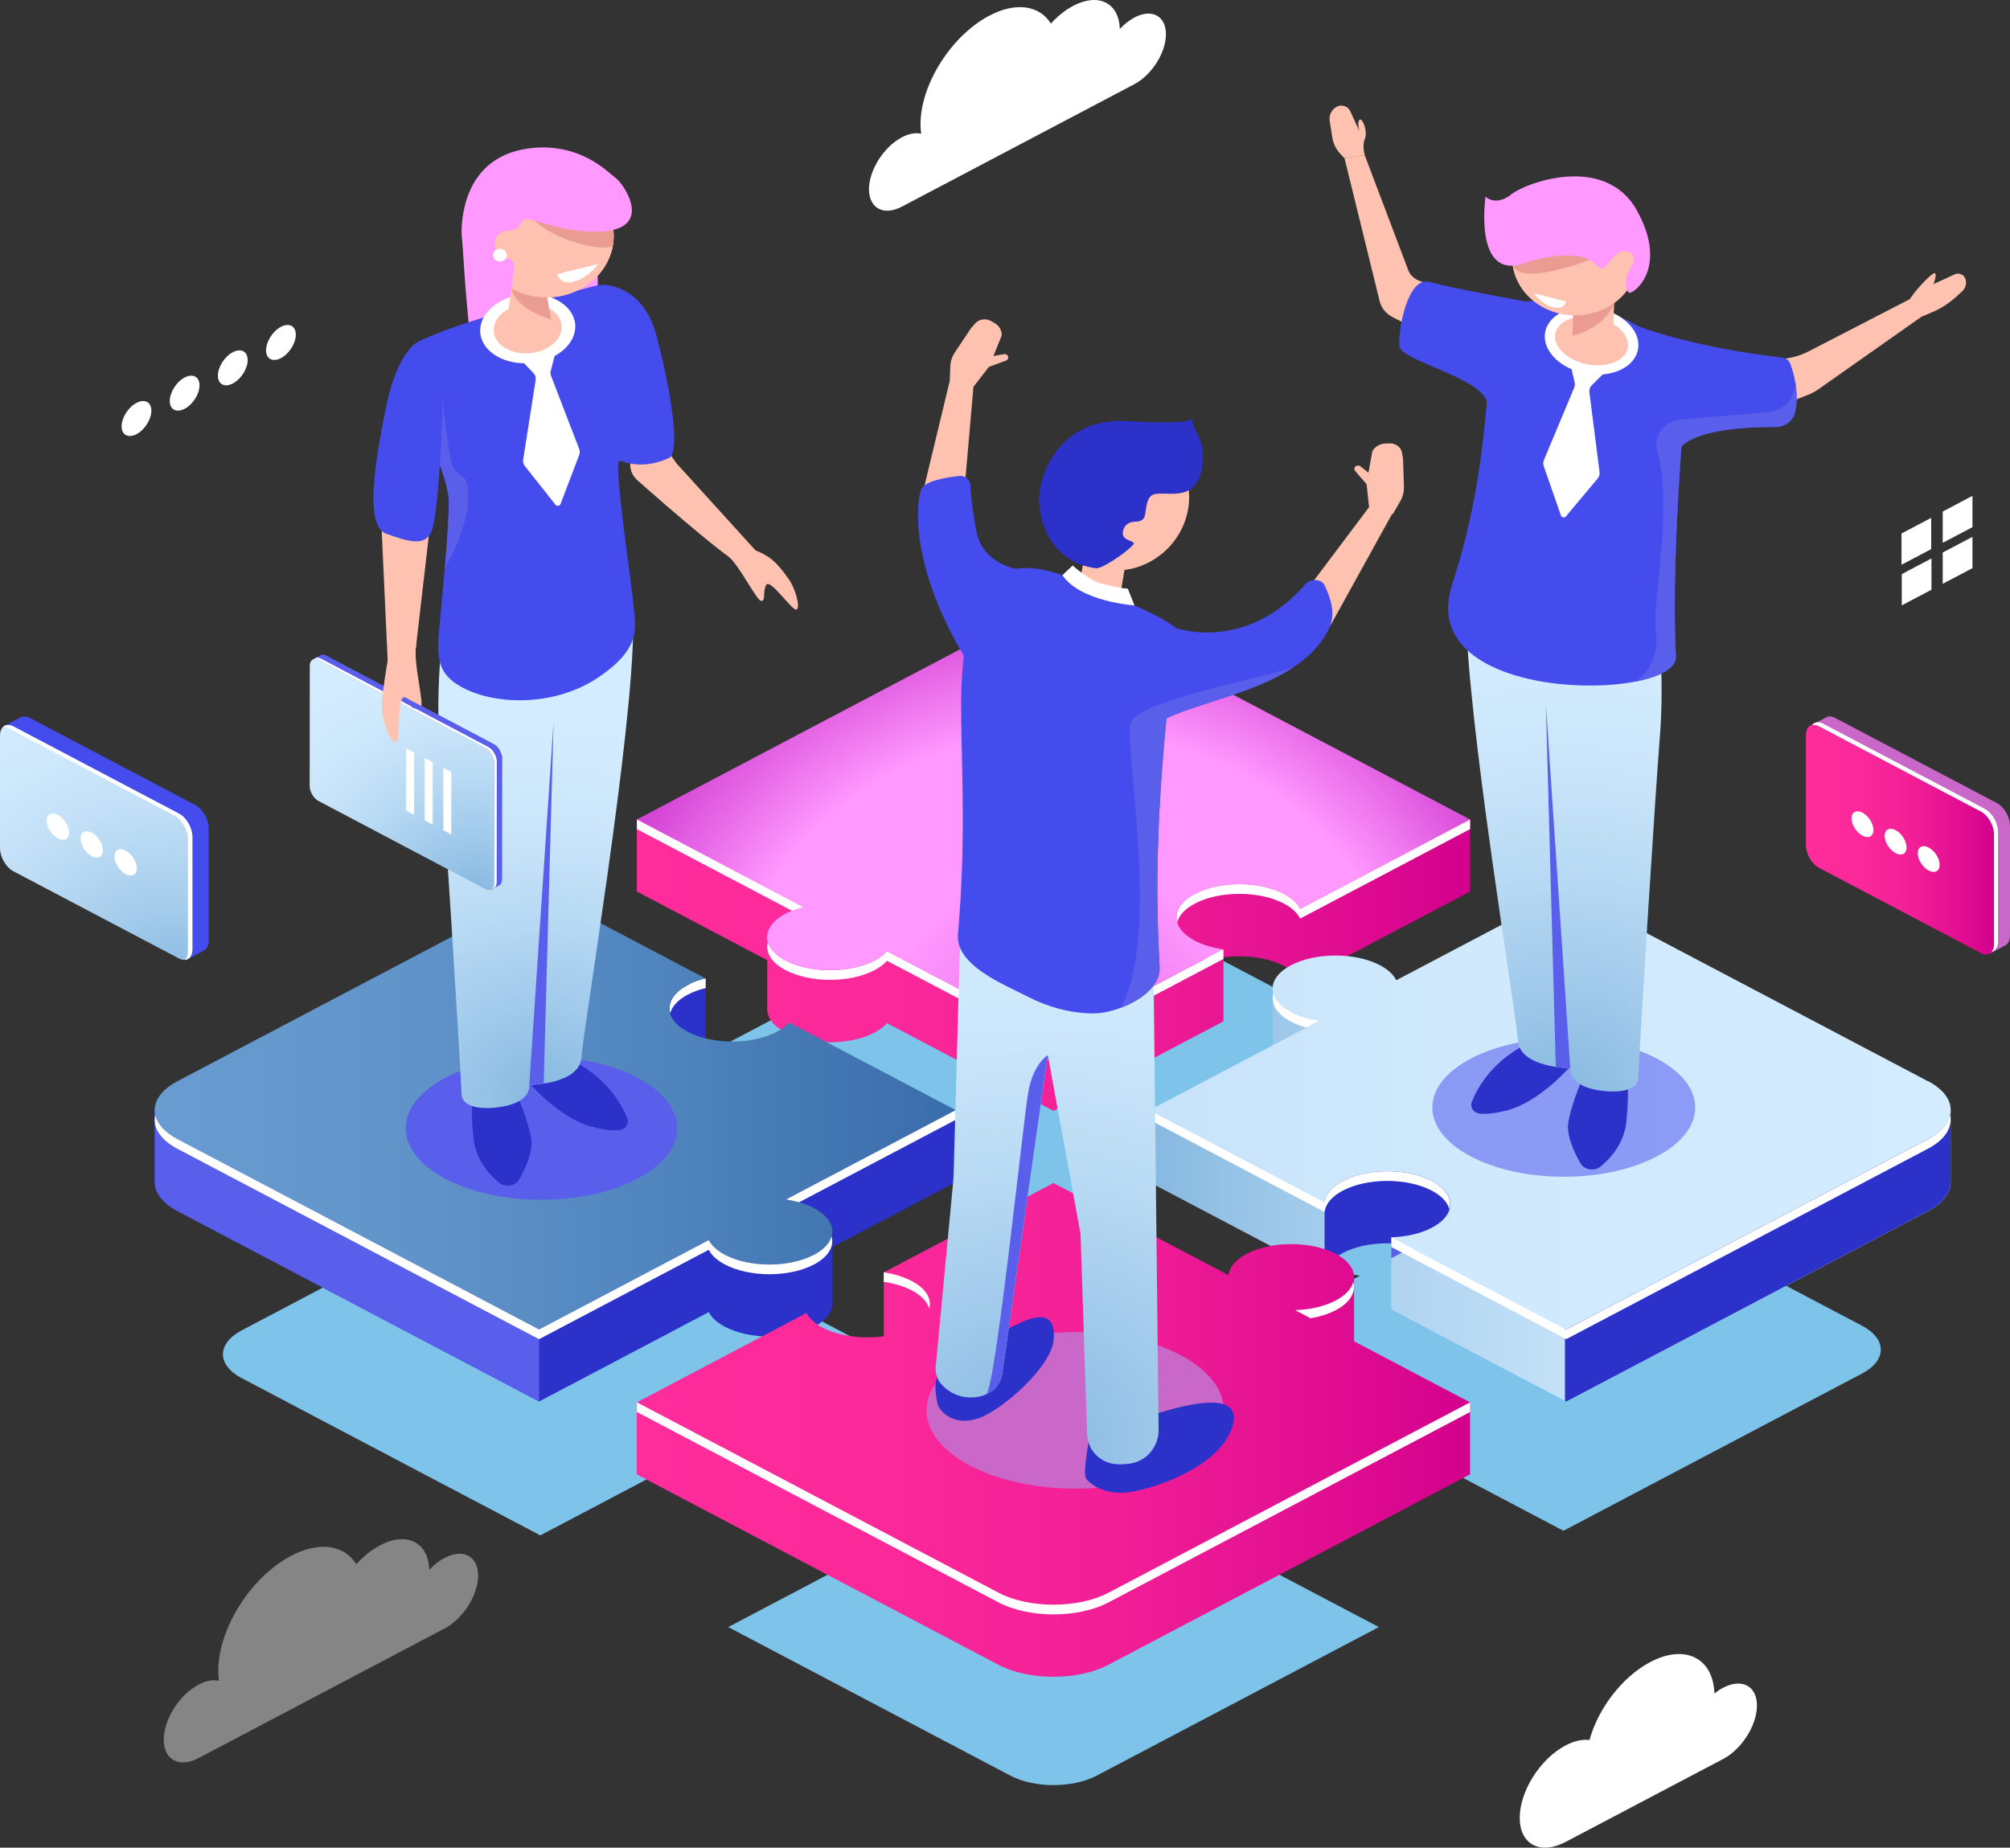 <svg width="211" height="194" viewBox="0 0 211 194" fill="none" xmlns="http://www.w3.org/2000/svg">
<rect x="0" y="0" width="211" height="194" fill="#333333" stroke="none"/>
<path d="M180.883 177.206C180.567 177.374 180.263 177.581 179.971 177.815C179.846 174.074 176.883 172.59 173.242 174.509C170.273 176.069 167.758 179.418 166.858 182.697C166.125 182.604 165.267 182.778 164.343 183.268C161.685 184.665 159.533 188.068 159.533 190.868C159.533 193.668 161.685 194.799 164.343 193.402L180.883 184.692C182.844 183.659 184.435 181.147 184.435 179.081C184.435 177.015 182.844 176.178 180.883 177.211V177.206Z" fill="white"/>
<path d="M119.075 1.848C118.526 2.137 118.008 2.555 117.549 3.045C117.477 0.304 115.32 -0.788 112.667 0.609C111.815 1.055 111.016 1.707 110.319 2.474C109.139 0.587 106.689 0.152 103.852 1.647C99.865 3.746 96.628 8.856 96.628 13.059C96.628 13.407 96.658 13.728 96.7 14.043C96.133 13.907 95.436 14.016 94.679 14.413C92.772 15.419 91.222 17.865 91.222 19.871C91.222 21.878 92.772 22.698 94.679 21.693L119.069 8.846C120.904 7.878 122.394 5.529 122.394 3.594C122.394 1.658 120.904 0.875 119.069 1.843L119.075 1.848Z" fill="white"/>
<path d="M15.89 43.124C15.89 44.032 15.193 45.136 14.328 45.587C13.464 46.038 12.767 45.674 12.767 44.766C12.767 43.858 13.464 42.755 14.328 42.303C15.193 41.852 15.89 42.216 15.89 43.124Z" fill="white"/>
<path d="M20.944 40.46C20.944 41.368 20.247 42.472 19.383 42.923C18.518 43.374 17.821 43.01 17.821 42.102C17.821 41.194 18.518 40.09 19.383 39.639C20.247 39.188 20.944 39.552 20.944 40.46Z" fill="white"/>
<path d="M25.999 37.802C25.999 38.71 25.301 39.813 24.437 40.265C23.573 40.716 22.875 40.352 22.875 39.444C22.875 38.536 23.573 37.432 24.437 36.981C25.301 36.53 25.999 36.894 25.999 37.802Z" fill="white"/>
<path d="M31.053 35.138C31.053 36.046 30.355 37.149 29.491 37.601C28.627 38.052 27.93 37.688 27.93 36.78C27.93 35.872 28.627 34.768 29.491 34.317C30.355 33.865 31.053 34.23 31.053 35.138Z" fill="white"/>
<path d="M202.727 57.657L199.61 59.299V56.015L202.727 54.373V57.657Z" fill="white"/>
<path d="M207.06 55.352L203.937 56.994V53.71L207.06 52.062V55.352Z" fill="white"/>
<path d="M202.757 61.919L199.64 63.561V60.277L202.757 58.636V61.919Z" fill="white"/>
<path d="M207.06 59.652L203.937 61.3V58.01L207.06 56.368V59.652Z" fill="white"/>
<path opacity="0.4" d="M46.675 163.57C46.091 163.875 45.542 164.315 45.06 164.837C44.982 161.934 42.7 160.776 39.892 162.255C38.992 162.728 38.146 163.418 37.407 164.234C36.155 162.238 33.562 161.776 30.558 163.358C26.332 165.582 22.911 170.992 22.911 175.444C22.911 175.814 22.941 176.157 22.989 176.483C22.387 176.341 21.648 176.456 20.849 176.88C18.828 177.945 17.189 180.533 17.189 182.664C17.189 184.796 18.828 185.655 20.849 184.589L46.675 170.986C48.618 169.964 50.191 167.474 50.191 165.43C50.191 163.386 48.618 162.554 46.675 163.576V163.57Z" fill="white"/>
<path d="M125.321 121.778C124.415 121.653 123.557 121.408 122.847 121.033C120.72 119.913 120.72 118.092 122.847 116.972C124.975 115.852 128.426 115.852 130.554 116.972C131.263 117.347 131.734 117.798 131.967 118.277L146.695 110.518L115.355 94.012C112.721 92.626 108.453 92.626 105.819 94.012L74.48 110.518L88.915 118.119C88.355 118.255 87.831 118.445 87.372 118.684C85.244 119.804 85.244 121.626 87.372 122.746C89.5 123.866 92.951 123.866 95.079 122.746C95.537 122.501 95.895 122.229 96.157 121.93L110.593 129.531L125.321 121.773V121.778Z" fill="#7DC3EA"/>
<path d="M195.462 139.197L164.122 122.691L149.395 130.45C149.156 129.971 148.691 129.52 147.982 129.145C145.854 128.025 142.403 128.025 140.275 129.145C138.148 130.265 138.148 132.086 140.275 133.206C140.985 133.581 141.843 133.826 142.749 133.951L128.021 141.709L143.184 149.696C143.267 149.022 143.786 148.364 144.763 147.847C146.891 146.727 150.342 146.727 152.47 147.847C154.598 148.967 154.598 150.789 152.47 151.909C151.493 152.425 150.241 152.697 148.959 152.74L164.122 160.727L195.462 144.221C198.096 142.835 198.096 140.584 195.462 139.197Z" fill="#7DC3EA"/>
<path d="M80.541 150.674C79.844 150.31 79.01 150.066 78.121 149.935L92.831 142.188L78.396 134.587C78.133 134.881 77.782 135.158 77.317 135.403C75.189 136.523 71.738 136.523 69.61 135.403C67.482 134.283 67.482 132.461 69.61 131.341C70.069 131.097 70.594 130.912 71.154 130.776L56.718 123.175L25.379 139.681C22.744 141.068 22.744 143.319 25.379 144.705L56.718 161.211L71.428 153.463C71.666 153.931 72.131 154.371 72.829 154.736C74.957 155.856 78.407 155.856 80.535 154.736C82.663 153.616 82.663 151.794 80.535 150.674H80.541Z" fill="#7DC3EA"/>
<path d="M130.399 163.288C131.609 163.25 132.795 162.989 133.719 162.499C135.733 161.439 135.733 159.721 133.719 158.661C131.704 157.601 128.444 157.601 126.429 158.661C125.506 159.145 125.011 159.77 124.933 160.406L110.593 152.854L96.682 160.183C97.522 160.303 98.309 160.537 98.97 160.879C100.985 161.939 100.985 163.657 98.97 164.718C96.956 165.778 93.696 165.778 91.681 164.718C91.025 164.37 90.584 163.956 90.358 163.511L76.447 170.839L106.087 186.448C108.578 187.759 112.614 187.759 115.105 186.448L144.745 170.839L130.405 163.288H130.399Z" fill="#7DC3EA"/>
<path d="M144.531 88.451L116.363 73.614C113.174 71.934 108 71.934 104.812 73.614L75.266 89.174L66.851 86.037V93.605L80.541 100.814V105.843C80.482 106.773 81.12 107.708 82.466 108.414C85.047 109.774 89.225 109.774 91.806 108.414C92.367 108.121 92.796 107.784 93.112 107.43L110.593 116.635L128.432 107.24V100.52C130.626 100.221 133.051 100.52 134.774 101.423C135.632 101.874 136.198 102.423 136.485 102.999L154.324 93.605V86.037L144.531 88.445V88.451Z" fill="url(#paint0_linear_27_897)"/>
<path d="M126.769 100.254L126.483 100.613H126.644L110.593 109.072L93.112 99.868C92.796 100.221 92.367 100.558 91.806 100.852C89.225 102.211 85.047 102.211 82.466 100.852C81.423 100.303 80.809 99.612 80.613 98.9C80.321 99.949 80.935 101.059 82.466 101.863C85.047 103.222 89.225 103.222 91.806 101.863C92.367 101.57 92.796 101.233 93.112 100.879L110.593 110.084L128.432 100.689V99.678L126.769 100.254Z" fill="white"/>
<path d="M128.432 99.678C127.336 99.525 126.292 99.226 125.434 98.775C122.853 97.416 122.853 95.214 125.434 93.86C128.015 92.501 132.193 92.501 134.774 93.86C135.632 94.311 136.198 94.861 136.485 95.437L154.324 86.042L116.363 66.051C113.174 64.371 108 64.371 104.812 66.051L66.851 86.042L84.332 95.247C83.659 95.415 83.021 95.638 82.461 95.932C79.88 97.291 79.88 99.493 82.461 100.847C85.041 102.206 89.219 102.206 91.8 100.847C92.361 100.553 92.79 100.216 93.106 99.862L110.587 109.067L128.426 99.672L128.432 99.678Z" fill="url(#paint1_radial_27_897)"/>
<path d="M84.338 95.247L66.856 86.042V87.053L83.152 95.633C83.527 95.481 83.921 95.35 84.338 95.247Z" fill="white"/>
<path d="M136.484 95.437C136.198 94.861 135.632 94.312 134.774 93.86C132.193 92.501 128.015 92.501 125.434 93.86C123.896 94.67 123.288 95.774 123.58 96.823C123.777 96.111 124.391 95.421 125.434 94.871C128.015 93.512 132.193 93.512 134.774 94.871C135.632 95.323 136.198 95.872 136.484 96.448L154.324 87.053V86.042L136.484 95.437Z" fill="white"/>
<path d="M198.4 118.994L164.414 101.096L146.575 110.491C146.289 109.915 145.723 109.366 144.865 108.915C143.965 108.442 142.862 108.137 141.706 107.99C141.134 107.305 139.208 105.212 139.018 105.163C138.791 105.103 133.594 103.733 133.594 103.733V111.328C133.576 112.231 134.214 113.139 135.525 113.829C136.383 114.281 137.426 114.58 138.523 114.732L129.547 119.462L120.684 116.564V124.132L139.047 133.804C139.143 132.988 139.781 132.189 140.961 131.564C142.355 130.83 144.221 130.493 146.051 130.558V137.49L164.42 147.162L202.381 127.171C204.015 126.312 204.801 125.181 204.766 124.056V116.64L198.4 118.994Z" fill="url(#paint2_linear_27_897)"/>
<path d="M139.048 120.354V133.799C139.149 132.983 139.781 132.184 140.961 131.564C143.542 130.205 147.72 130.205 150.301 131.564C150.855 131.858 151.284 132.189 151.6 132.543C152.977 132.151 154.419 131.928 155.885 131.858V120.354H139.048Z" fill="#2B31C9"/>
<path d="M164.415 101.096L164.283 101.167V147.091L164.415 147.162L202.376 127.171C204.009 126.312 204.795 125.181 204.76 124.056V116.64L198.394 118.994L164.409 101.096H164.415Z" fill="#2B31C9"/>
<path d="M146.051 132.108V129.922L148.125 131.015L146.051 132.108Z" fill="#595FEA"/>
<path d="M204.706 117.07C204.497 117.994 203.728 118.891 202.375 119.603L164.414 139.594L148.405 131.162C148.387 130.933 148.316 130.471 148.316 130.471L146.051 129.922V130.933L164.42 140.605L202.381 120.614C204.223 119.647 204.992 118.331 204.712 117.064L204.706 117.07Z" fill="white"/>
<path d="M202.375 113.52L164.414 93.529L146.575 102.923C146.289 102.347 145.723 101.798 144.864 101.347C142.284 99.987 138.106 99.987 135.525 101.347C132.944 102.706 132.944 104.908 135.525 106.261C136.383 106.713 137.426 107.012 138.523 107.164L120.684 116.559L139.053 126.231C139.149 125.415 139.786 124.616 140.966 123.991C143.547 122.632 147.725 122.632 150.306 123.991C152.887 125.35 152.887 127.552 150.306 128.906C149.126 129.531 147.606 129.862 146.057 129.911L164.426 139.583L202.387 119.592C205.576 117.912 205.576 115.189 202.387 113.509L202.375 113.52Z" fill="url(#paint3_linear_27_897)"/>
<path d="M135.525 107.278C136.014 107.534 136.562 107.735 137.14 107.892L138.523 107.164C137.426 107.012 136.383 106.713 135.525 106.261C134.482 105.712 133.868 105.022 133.671 104.31C133.379 105.359 133.993 106.468 135.525 107.273V107.278Z" fill="white"/>
<path d="M152.154 126.959C152.446 125.91 151.832 124.801 150.301 123.996C147.72 122.637 143.542 122.637 140.961 123.996C139.781 124.621 139.143 125.42 139.048 126.236L120.678 116.564V117.581L139.048 127.253C139.143 126.437 139.781 125.638 140.961 125.013C143.542 123.654 147.72 123.654 150.301 125.013C151.344 125.562 151.958 126.252 152.154 126.964V126.959Z" fill="white"/>
<path d="M100.33 124.127V116.559L91.616 119.533L82.848 114.917C82.532 115.27 82.103 115.607 81.543 115.901C78.962 117.26 74.784 117.26 72.203 115.901C69.682 114.574 69.634 112.443 72.036 111.078L74.075 112.117V102.728H67.769L67.143 106.642L56.593 101.086L23.013 118.771L16.242 116.553V124.121C16.242 125.219 17.041 126.323 18.632 127.16L56.593 147.151L74.408 137.768C74.7 138.333 75.261 138.866 76.107 139.312C78.688 140.671 82.866 140.671 85.447 139.312C86.788 138.605 87.42 137.675 87.372 136.751V130.944L100.336 124.121L100.33 124.127Z" fill="#2B31C9"/>
<path d="M56.593 101.091L23.013 118.777L16.242 116.559V124.127C16.242 125.225 17.041 126.329 18.632 127.166L56.593 147.157V101.091Z" fill="#595FEA"/>
<path d="M72.572 102.771L72.358 103.282L72.411 103.326C72.346 103.358 72.274 103.385 72.209 103.418C70.671 104.228 70.063 105.332 70.355 106.381C70.552 105.669 71.166 104.978 72.209 104.429C72.769 104.136 73.401 103.907 74.08 103.744V102.728L72.578 102.76L72.572 102.771Z" fill="white"/>
<path d="M85.441 126.834C84.6 126.388 83.581 126.095 82.508 125.942L100.324 116.559L82.842 107.354C82.526 107.708 82.097 108.045 81.537 108.338C78.956 109.697 74.778 109.697 72.197 108.338C69.616 106.979 69.616 104.777 72.197 103.423C72.757 103.13 73.389 102.901 74.069 102.738L56.587 93.534L18.626 113.525C15.437 115.205 15.437 117.929 18.626 119.609L56.587 139.6L74.402 130.216C74.694 130.781 75.255 131.314 76.101 131.76C78.682 133.119 82.86 133.119 85.441 131.76C88.022 130.401 88.022 128.199 85.441 126.845V126.834Z" fill="url(#paint4_linear_27_897)"/>
<path d="M85.441 131.754C82.86 133.113 78.682 133.113 76.101 131.754C75.26 131.308 74.694 130.776 74.402 130.21L56.587 139.594L18.626 119.603C17.279 118.891 16.504 117.994 16.295 117.07C16.009 118.331 16.784 119.647 18.626 120.62L56.587 140.611L74.402 131.227C74.694 131.792 75.254 132.325 76.101 132.771C78.682 134.13 82.86 134.13 85.441 132.771C86.978 131.961 87.586 130.857 87.294 129.808C87.098 130.52 86.484 131.211 85.441 131.76V131.754Z" fill="white"/>
<path d="M82.514 125.942C82.985 126.008 83.444 126.111 83.885 126.236L100.329 117.575V116.559L82.514 125.942Z" fill="white"/>
<path d="M145.795 150.31L135.96 145.129C137.51 145.08 139.03 144.743 140.21 144.123C141.289 143.552 141.909 142.84 142.087 142.101L142.141 142.133V141.682C142.141 141.682 142.141 141.66 142.141 141.649V134.065L133.82 137.017L135.734 138.197C133.981 138.17 132.211 138.507 130.87 139.208C129.69 139.833 129.052 140.633 128.957 141.448L110.587 131.776L99.793 137.458L98.673 134.043L92.772 133.592V142.003L94.578 141.584C94.977 141.715 95.359 141.867 95.704 142.052C98.285 143.411 98.285 145.613 95.704 146.966C93.124 148.326 88.945 148.326 86.365 146.966C85.524 146.521 84.958 145.988 84.666 145.422L74.802 150.615L66.845 147.238V154.806L104.806 174.797C107.995 176.477 113.168 176.477 116.357 174.797L154.318 154.806V147.238L145.789 150.31H145.795Z" fill="url(#paint5_linear_27_897)"/>
<path d="M95.704 134.478C95.299 134.266 94.846 134.098 94.375 133.951L94.214 133.663L92.772 133.581V134.592C93.845 134.745 94.858 135.044 95.704 135.484C96.748 136.033 97.361 136.724 97.558 137.436C97.85 136.386 97.236 135.277 95.704 134.467V134.478Z" fill="white"/>
<path d="M135.96 137.566C137.51 137.517 139.029 137.18 140.21 136.561C142.79 135.201 142.79 132.999 140.21 131.646C137.629 130.286 133.451 130.286 130.87 131.646C129.69 132.271 129.052 133.07 128.956 133.886L110.587 124.214L92.772 133.597C93.844 133.75 94.858 134.049 95.704 134.489C98.285 135.848 98.285 138.05 95.704 139.404C93.123 140.763 88.945 140.763 86.364 139.404C85.524 138.958 84.958 138.425 84.666 137.86L66.85 147.244L104.811 167.235C108 168.915 113.174 168.915 116.362 167.235L154.323 147.244L135.954 137.572L135.96 137.566Z" fill="url(#paint6_linear_27_897)"/>
<path d="M142.064 134.603C141.867 135.315 141.253 136.006 140.21 136.555C139.03 137.18 137.51 137.512 135.96 137.561L137.575 138.414C138.535 138.251 139.441 137.974 140.21 137.572C141.748 136.762 142.356 135.658 142.064 134.609V134.603Z" fill="white"/>
<path d="M116.369 167.229C113.18 168.909 108.006 168.909 104.818 167.229L66.857 147.238V148.255L104.818 168.246C108.006 169.926 113.18 169.926 116.369 168.246L154.33 148.255V147.238L116.369 167.229Z" fill="white"/>
<path d="M56.837 125.97C64.708 125.97 71.088 122.608 71.088 118.462C71.088 114.315 64.708 110.954 56.837 110.954C48.967 110.954 42.586 114.315 42.586 118.462C42.586 122.608 48.967 125.97 56.837 125.97Z" fill="#595FEA"/>
<path d="M48.463 24.139C48.463 24.139 48.844 31.305 49.44 36.116C50.036 40.928 62.75 32.419 62.75 32.419V26.939L48.463 24.139Z" fill="#FF98FF"/>
<path d="M55.234 113.264C55.425 113.699 58.721 117.358 62.011 118.271C63.441 118.668 64.407 118.723 65.039 118.652C65.67 118.581 66.064 117.989 65.849 117.44C65.283 115.983 63.656 112.954 59.531 111.089C53.947 108.567 55.234 113.264 55.234 113.264Z" fill="#2B31C9"/>
<path d="M54.137 114.667C54.137 114.667 55.377 117.32 55.758 119.544C55.991 120.898 55.174 122.659 54.507 123.822C54.09 124.546 53.035 124.709 52.373 124.16C51.294 123.268 49.929 121.724 49.703 119.5C49.321 115.754 49.703 115.102 49.703 115.102L54.143 114.667H54.137Z" fill="#2B31C9"/>
<path d="M46.204 69.417C46.204 69.417 45.775 74.141 46.204 79.366C46.633 84.591 48.171 109.024 48.457 114.901C48.457 114.901 48.314 116.678 52.093 116.287C55.871 115.896 55.568 113.922 55.568 113.922C55.568 113.922 60.872 113.857 61.039 111.008C61.206 108.154 66.469 76.957 66.469 65.742L46.21 69.428L46.204 69.417Z" fill="url(#paint7_radial_27_897)"/>
<path d="M68.43 44.995L71.028 48.665L79.963 58.505C79.963 58.505 79.653 59.419 78.544 59.658C77.674 59.843 70.164 53.308 66.922 50.437C66.058 49.676 65.915 48.464 66.582 47.55L68.436 44.995H68.43Z" fill="#FFC2B0"/>
<path d="M63.358 29.924C63.358 29.924 67.488 29.826 68.925 35.269C70.361 40.711 71.487 47.523 70.236 48.088C66.487 49.79 64.109 47.8 64.109 47.8L63.358 29.924Z" fill="#454CEE"/>
<path d="M64.592 30.158C63.888 29.892 63.096 29.853 62.362 30.044C58.846 30.962 45.626 34.502 43.444 36.204C40.929 38.166 47.223 49.197 47.128 52.813C47.038 56.428 46.592 60.691 46.24 64.627C45.888 68.558 45.417 70.716 48.94 72.385C52.462 74.054 58.482 74.136 62.988 71.004C67.494 67.873 66.678 65.731 66.487 63.458C66.302 61.185 64.764 51.35 64.895 48.561C64.895 48.561 66.481 47.496 67.661 45.664C68.835 43.831 66.761 40.471 65.897 38.286C65.033 36.1 66.386 33.599 66.117 31.816C65.98 30.897 65.337 30.446 64.586 30.163L64.592 30.158Z" fill="#454CEE"/>
<path d="M54.489 37.59L55.991 39.161C56.188 39.368 56.271 39.634 56.229 39.906L54.918 48.273C54.882 48.507 54.948 48.746 55.097 48.936L58.309 52.992C58.452 53.172 58.756 53.134 58.84 52.922L60.807 47.762C60.878 47.566 60.878 47.354 60.807 47.159L57.844 39.455C57.779 39.286 57.767 39.101 57.815 38.933L58.339 36.921L54.489 37.59Z" fill="white"/>
<path d="M60.366 33.92C60.646 35.904 58.649 37.775 55.901 38.096C53.154 38.416 50.71 37.068 50.43 35.078C50.15 33.094 52.146 31.223 54.894 30.903C57.636 30.582 60.085 31.93 60.366 33.92Z" fill="white"/>
<path d="M58.947 34.083C59.144 35.502 57.719 36.84 55.758 37.068C53.797 37.296 52.045 36.334 51.849 34.91C51.652 33.491 53.076 32.153 55.037 31.925C56.998 31.697 58.751 32.659 58.947 34.083Z" fill="#FFC2B0"/>
<path d="M56.998 29.424C56.998 29.424 54.614 27.635 54.143 28.538C53.672 29.446 53.285 33.338 53.285 33.338L58.023 34.502L57.302 30.56C57.302 30.56 58.25 29.826 56.992 29.429L56.998 29.424Z" fill="#FFC2B0"/>
<path d="M64.407 25.156C64.174 28.717 60.825 31.43 56.926 31.218C53.023 31.006 50.048 27.951 50.281 24.395C50.513 20.839 53.863 18.121 57.761 18.333C61.659 18.545 64.639 21.6 64.407 25.156Z" fill="#FFC2B0"/>
<path d="M53.815 29.669C53.773 29.87 53.732 30.087 53.696 30.31C54.173 32.555 57.856 33.539 57.856 33.539L57.314 30.555C57.314 30.555 57.761 30.207 57.636 29.864C56.181 29.446 54.346 29.076 53.821 29.669H53.815Z" fill="#EA9C92"/>
<path d="M64.407 25.156C64.174 28.717 60.825 31.43 56.926 31.218C53.023 31.006 50.048 27.951 50.281 24.395C50.513 20.839 53.863 18.121 57.761 18.333C61.659 18.545 64.639 21.6 64.407 25.156Z" fill="#FFC2B0"/>
<path d="M39.904 52.101L40.697 69.379L43.468 69.64L45.268 54.085L39.904 52.101Z" fill="#FFC2B0"/>
<path d="M49.005 50.66C48.856 50.056 47.646 49.562 47.456 48.779C46.502 44.755 46.276 38.819 46.276 38.819L45.501 46.925C46.395 49.328 47.158 51.535 47.128 52.813C47.074 54.933 46.895 57.282 46.693 59.652C46.693 59.652 49.917 54.346 49.005 50.654V50.66Z" fill="#595FEA"/>
<path d="M43.975 35.85C43.975 35.85 41.764 36.622 40.506 42.825C39.254 49.029 38.319 55.243 40.548 56.042C42.777 56.841 44.648 57.445 45.304 55.787C45.96 54.129 46.365 46.131 46.448 43.26C46.532 40.384 46.651 36.421 43.969 35.855L43.975 35.85Z" fill="#454CEE"/>
<path d="M79.295 57.787C79.295 57.787 80.493 58.19 81.364 59.049C82.073 59.755 82.466 60.353 82.776 60.778C83.468 61.718 84.046 63.746 83.629 63.996C83.205 64.246 80.803 60.598 80.416 61.446C80.028 62.294 80.416 63.077 79.921 63.094C79.427 63.11 77.698 59.424 76.339 58.282C74.98 57.14 79.301 57.782 79.301 57.782L79.295 57.787Z" fill="#FFC2B0"/>
<path d="M55.562 113.917C55.562 113.917 56.217 113.906 57.075 113.775L58.112 75.8L55.562 113.922V113.917Z" fill="#595FEA"/>
<path d="M51.556 93.398L50.084 91.642L34.593 83.46C34.099 83.199 33.693 82.498 33.693 81.889L33.705 70.319L32.817 69.259L33.652 68.819C33.812 68.726 34.027 68.726 34.26 68.851L51.819 78.126C52.313 78.387 52.718 79.094 52.718 79.698L52.707 92.3C52.707 92.642 52.575 92.876 52.379 92.974L51.562 93.404L51.556 93.398Z" fill="#595FEA"/>
<path d="M40.84 86.765L39.737 86.184L33.693 76.609V70.325L32.811 69.264L33.646 68.824C33.807 68.732 34.021 68.732 34.254 68.857L51.813 78.132C52.075 78.273 52.313 78.534 52.474 78.838L40.834 86.771L40.84 86.765Z" fill="#595FEA"/>
<path d="M33.211 69.732L32.817 69.259L33.652 68.819C33.812 68.726 34.027 68.726 34.26 68.851L34.569 69.014L33.211 69.732Z" fill="#595FEA"/>
<path d="M51.98 78.23C52.367 78.523 52.671 79.072 52.713 79.578L50.996 80.48L50.174 79.176L51.98 78.224V78.23Z" fill="#595FEA"/>
<path d="M50.978 78.567L33.419 69.291C32.925 69.031 32.519 69.308 32.519 69.911L32.507 82.514C32.507 83.117 32.907 83.819 33.407 84.085L50.966 93.36C51.461 93.621 51.866 93.344 51.866 92.74L51.878 80.138C51.878 79.534 51.479 78.833 50.978 78.567Z" fill="url(#paint8_radial_27_897)"/>
<path d="M51.246 78.425L33.687 69.15C33.395 68.998 33.139 69.031 32.972 69.21C33.103 69.188 33.258 69.21 33.425 69.297L50.984 78.572C51.479 78.833 51.884 79.54 51.884 80.144L51.872 92.746C51.872 92.996 51.801 93.181 51.688 93.306C51.956 93.257 52.135 93.007 52.14 92.599L52.152 79.997C52.152 79.393 51.753 78.692 51.252 78.425H51.246Z" fill="white"/>
<path d="M47.372 87.608L46.538 87.168V80.611L47.372 81.051V87.608Z" fill="white"/>
<path d="M45.423 86.575L44.583 86.135V79.584L45.423 80.024V86.575Z" fill="white"/>
<path d="M43.468 85.548L42.628 85.107V78.556L43.468 78.996V85.548Z" fill="white"/>
<path d="M40.721 69.232C40.721 69.232 39.987 73.266 40.101 74.554C40.208 75.848 40.971 77.974 41.543 77.931C42.121 77.887 41.561 72.739 42.574 73.249C43.582 73.761 43.689 74.641 44.148 74.331C44.607 74.022 43.349 69.618 43.683 67.71C44.017 65.801 40.721 69.226 40.721 69.226V69.232Z" fill="#FFC2B0"/>
<path d="M60.062 25.341C63.614 26.493 64.305 25.787 64.335 25.754C64.365 25.558 64.395 25.363 64.407 25.161C64.454 24.449 64.365 23.753 64.168 23.101L54.96 21.965C54.96 21.965 56.414 24.161 60.062 25.346V25.341Z" fill="#EA9C92"/>
<path d="M64.663 18.724C63.829 18.072 60.807 14.837 55.401 15.598C52.021 16.077 49.172 18.181 48.541 22.976C48.117 26.211 49.417 29.391 51.813 31.745C51.944 31.691 52.075 31.642 52.194 31.566C53.547 30.75 53.696 30.305 53.696 30.299L53.994 27.853C53.982 27.505 53.702 27.195 53.321 27.173C53.029 27.157 52.671 27.026 52.331 26.624C51.556 25.7 51.914 24.253 53.47 24.199C54.28 24.172 54.596 23.77 54.709 23.394C54.811 23.068 55.186 22.883 55.538 23.003C57.308 23.585 61.659 24.846 64.466 24.117C68.055 23.193 65.51 19.377 64.669 18.719L64.663 18.724Z" fill="#FF98FF"/>
<path d="M60.628 28.255L62.791 27.711C62.791 27.711 61.76 29.195 60.246 29.571C58.738 29.951 58.5 28.782 58.5 28.782L60.622 28.249L60.628 28.255Z" fill="white"/>
<path d="M44.404 74.212L42.556 73.249L43.248 74.277L44.184 74.592L44.404 74.212Z" fill="#595FEA"/>
<path d="M53.213 26.793C53.213 27.162 52.886 27.461 52.48 27.461C52.075 27.461 51.747 27.162 51.747 26.793C51.747 26.423 52.075 26.124 52.48 26.124C52.886 26.124 53.213 26.423 53.213 26.793Z" fill="white"/>
<path opacity="0.5" d="M164.158 123.556C171.779 123.556 177.956 120.301 177.956 116.287C177.956 112.272 171.779 109.018 164.158 109.018C156.538 109.018 150.36 112.272 150.36 116.287C150.36 120.301 156.538 123.556 164.158 123.556Z" fill="#454CEE"/>
<path d="M165.166 111.513C164.975 111.948 161.667 115.624 158.359 116.542C156.922 116.939 155.957 116.994 155.319 116.923C154.681 116.852 154.288 116.254 154.503 115.705C155.069 114.243 156.702 111.198 160.85 109.328C166.459 106.794 165.166 111.513 165.166 111.513Z" fill="#2B31C9"/>
<path d="M166.268 112.927C166.268 112.927 165.022 115.596 164.641 117.826C164.409 119.185 165.225 120.952 165.899 122.126C166.316 122.855 167.377 123.018 168.044 122.463C169.123 121.566 170.5 120.017 170.726 117.782C171.108 114.02 170.726 113.367 170.726 113.367L166.268 112.932V112.927Z" fill="#2B31C9"/>
<path d="M174.237 67.481C174.237 67.481 174.666 72.222 174.237 77.468C173.808 82.715 172.264 107.251 171.972 113.155C171.972 113.155 172.115 114.944 168.324 114.547C164.534 114.156 164.838 112.171 164.838 112.171C164.838 112.171 159.509 112.106 159.342 109.241C159.175 106.376 153.889 75.043 153.889 63.779L174.237 67.481Z" fill="url(#paint9_radial_27_897)"/>
<path d="M164.838 112.171C164.838 112.171 164.176 112.16 163.318 112.03L162.275 73.891L164.838 112.177V112.171Z" fill="#595FEA"/>
<path d="M168.605 32.68C177.211 35.937 177.039 40.575 177.039 40.575C177.039 40.575 175.352 57.581 175.93 68.944C176.168 73.69 148.268 74.054 152.434 61.386C157.34 46.452 155.504 34.355 157.799 32.533C160.093 30.712 166.387 31.843 168.611 32.686L168.605 32.68Z" fill="#454CEE"/>
<path d="M171.37 36.791C170.923 38.384 168.628 39.226 166.256 38.666C163.884 38.106 162.322 36.367 162.775 34.774C163.228 33.181 165.517 32.338 167.889 32.898C170.262 33.458 171.823 35.198 171.37 36.791Z" fill="#FFC2B0"/>
<path d="M167.729 39.335C167.204 39.335 166.662 39.27 166.125 39.145C164.868 38.851 163.771 38.237 163.044 37.421C162.275 36.562 161.995 35.578 162.257 34.648C162.782 32.794 165.368 31.794 168.027 32.419C169.284 32.713 170.381 33.327 171.108 34.143C171.877 35.002 172.157 35.986 171.895 36.916C171.633 37.84 170.87 38.579 169.737 38.992C169.123 39.221 168.438 39.33 167.729 39.33V39.335ZM166.411 33.219C164.874 33.219 163.592 33.86 163.3 34.899C163.127 35.513 163.33 36.187 163.878 36.801C164.462 37.454 165.356 37.949 166.393 38.193C167.431 38.438 168.474 38.4 169.332 38.084C170.137 37.791 170.673 37.291 170.846 36.676C171.019 36.062 170.816 35.388 170.268 34.773C169.684 34.121 168.789 33.626 167.752 33.382C167.293 33.273 166.84 33.224 166.411 33.224V33.219Z" fill="white"/>
<path d="M165.154 32.322C165.154 32.322 165.225 32.637 165.076 35.121C165.029 35.904 168.033 36.633 168.807 35.926C169.582 35.219 169.272 34.48 169.457 31.821C169.642 29.163 165.148 32.322 165.148 32.322H165.154Z" fill="#FFC2B0"/>
<path d="M169.463 31.827C169.463 31.827 168.724 34.295 165.082 35.241L165.136 33.001L169.463 31.832V31.827Z" fill="#EA9C92"/>
<path d="M171.77 25.558C172.687 28.788 170.554 32.082 167.013 32.92C163.473 33.757 159.861 31.811 158.943 28.581C158.025 25.352 160.159 22.057 163.699 21.22C167.24 20.382 170.852 22.329 171.77 25.558Z" fill="#FFC2B0"/>
<path d="M166.876 27.293C166.876 27.293 163.228 28.717 160.707 28.733C158.18 28.75 158.74 26.82 158.74 26.82L166.238 25.83L166.882 27.287L166.876 27.293Z" fill="#EA9C92"/>
<path d="M159.95 27.668C159.95 27.668 163.127 26.439 165.911 26.95C166.566 27.07 167.174 27.39 167.597 27.863C167.734 28.015 167.907 28.157 168.104 28.2C168.599 28.304 169.409 26.433 170.369 26.39C171.329 26.346 171.972 26.966 171.185 28.119C170.399 29.271 170.667 30.555 171.025 30.739C171.382 30.924 175.233 28.238 171.841 22.111C168.45 15.984 159.837 19.284 158.502 20.524C158.502 20.524 157.089 21.644 155.945 20.649C155.945 20.649 154.658 29.44 159.956 27.668H159.95Z" fill="#FF98FF"/>
<path d="M153.579 31.283L148.954 29.462C148.423 29.255 148.012 28.853 147.827 28.353L143.256 16.278L141.14 16.615L144.835 31.642C145.008 32.343 145.497 32.947 146.188 33.295L153.889 37.242L153.585 31.278L153.579 31.283Z" fill="#FFC2B0"/>
<path d="M201.72 33.251L202.781 32.805C203.687 32.425 204.509 31.908 205.218 31.272L205.958 30.609C206.375 30.234 206.5 29.663 206.273 29.174C206.095 28.788 205.6 28.625 205.189 28.809L202.971 29.831C202.971 29.831 203.317 28.934 203.15 28.701C202.983 28.467 201.267 30.196 200.474 31.419C199.681 32.642 201.72 33.251 201.72 33.251Z" fill="#FFC2B0"/>
<path d="M183.255 38.079L187.213 37.677C188.148 37.579 189.054 37.312 189.871 36.888L200.474 31.414L201.72 33.246L190.878 40.879C190.544 41.113 190.175 41.309 189.787 41.461L183.321 43.983L183.249 38.074L183.255 38.079Z" fill="#FFC2B0"/>
<path d="M141.14 16.615L140.734 16.191C140.269 15.701 139.965 15.103 139.864 14.462L139.584 12.7C139.495 12.151 139.733 11.597 140.222 11.265C140.24 11.254 140.257 11.243 140.275 11.232C140.788 10.912 141.503 11.145 141.742 11.667L142.695 13.766C142.695 13.766 142.397 12.678 142.779 12.559C143.059 12.472 143.595 13.82 143.279 14.57C142.963 15.321 143.261 16.283 143.261 16.283L141.146 16.62L141.14 16.615Z" fill="#FFC2B0"/>
<path d="M162.728 31.229L161.017 30.799C161.017 30.799 161.834 31.968 163.026 32.267C164.218 32.566 164.403 31.648 164.403 31.648L162.728 31.229Z" fill="white"/>
<path d="M160.165 31.658C160.165 31.658 152.434 30.267 150.074 29.609C147.714 28.956 146.73 34.866 146.909 36.367C147.088 37.867 155.122 39.536 156.082 42.108C157.036 44.679 160.165 31.653 160.165 31.653V31.658Z" fill="#454CEE"/>
<path d="M171.978 34.257C171.978 34.257 177.628 36.47 187.081 37.546C187.463 37.59 187.797 37.824 187.922 38.155C188.285 39.112 188.905 41.194 188.422 43.337C188.22 44.223 187.344 44.843 186.354 44.837C183.398 44.821 177.026 45.076 175.995 47.599C174.642 50.904 171.978 34.257 171.978 34.257Z" fill="#454CEE"/>
<path d="M168.658 38.905L167.109 40.438C166.906 40.64 166.81 40.906 166.846 41.178L167.913 49.578C167.943 49.812 167.871 50.051 167.716 50.241L164.385 54.215C164.236 54.389 163.932 54.346 163.86 54.134L162.048 48.925C161.977 48.73 161.989 48.518 162.066 48.322L165.255 40.694C165.326 40.526 165.338 40.346 165.303 40.172L164.838 38.15L168.67 38.911L168.658 38.905Z" fill="white"/>
<path d="M185.579 43.271C183.887 43.45 179.738 43.777 176.55 44.021C174.72 44.163 173.504 45.767 173.969 47.387C175.667 53.345 173.42 62.925 173.826 66.165C174.314 70.047 171.734 71.542 171.722 71.553C174.267 71.053 175.989 70.134 175.93 68.938C175.578 61.963 176.079 52.861 176.514 46.87C178.373 45.022 183.761 44.815 186.396 44.837C187.397 44.842 188.244 44.19 188.44 43.293C188.685 42.178 188.631 41.08 188.47 40.15C188.47 40.21 188.47 42.967 185.585 43.271H185.579Z" fill="#595FEA"/>
<path d="M112.87 156.296C121.488 156.296 128.474 152.618 128.474 148.081C128.474 143.544 121.488 139.866 112.87 139.866C104.252 139.866 97.266 143.544 97.266 148.081C97.266 152.618 104.252 156.296 112.87 156.296Z" fill="#C968C9"/>
<path d="M100.401 142.405C98.983 142.96 98.088 144.4 98.208 145.95C98.261 146.678 98.363 147.363 98.529 147.684C98.983 148.549 100.461 149.734 102.821 148.88C105.181 148.032 110.42 143.536 110.617 140.6C110.981 135.136 104.138 140.953 100.401 142.411V142.405Z" fill="#2B31C9"/>
<path d="M114.265 151.435C114.265 151.435 113.698 154.583 113.973 155.16C114.247 155.736 115.892 156.97 118.318 156.704C120.744 156.437 127.723 154.241 129.279 150.044C131.687 143.536 115.802 150.533 115.802 150.533L114.265 151.435Z" fill="#2B31C9"/>
<path d="M121.083 101.097L121.626 150.25C121.572 151.958 120.344 153.404 118.693 153.659C118.49 153.692 118.27 153.714 118.037 153.735C116.363 153.871 115.391 153.213 114.837 152.528C114.384 151.974 114.151 151.267 114.116 150.544L113.43 129.558L109.997 110.796L105.247 144.004C105.169 144.901 104.698 145.732 103.941 146.189C103.417 146.504 102.708 146.749 101.778 146.727C100.419 146.689 99.471 146.026 98.899 145.433C98.44 144.966 98.202 144.319 98.214 143.656L100.097 123.675L100.8 98.193L121.101 101.102L121.083 101.097Z" fill="url(#paint10_radial_27_897)"/>
<path d="M114.104 57.097L113.251 61.577C113.251 61.577 113.222 63.105 115.087 63.529C116.959 63.953 117.537 62.849 117.537 62.849L118.383 57.804L114.104 57.097Z" fill="#FFC2B0"/>
<path d="M124.415 54.645C123.086 58.483 118.979 60.707 115.236 59.62C111.493 58.532 109.538 54.536 110.867 50.698C112.196 46.859 116.303 44.636 120.046 45.723C123.789 46.81 125.744 50.806 124.415 54.645Z" fill="#FFC2B0"/>
<path d="M114.33 61.658C114.199 61.609 106.391 57.026 103.506 61.821C98.804 69.645 102.243 78.615 100.562 98.095C100.282 101.358 105.372 103.342 107.774 104.592C109.914 105.707 112.31 106.392 114.777 106.408C117.215 106.425 121.894 104.446 121.727 101.537C120.946 88.157 122.245 76.876 123.443 65.937C123.443 65.937 121.947 64.469 114.33 61.653V61.658Z" fill="#454CEE"/>
<path d="M109.991 110.796L105.241 144.003C105.163 144.9 104.693 145.732 103.936 146.189C103.81 146.265 103.673 146.336 103.53 146.396C104.514 145.721 107.399 117.847 107.929 114.748C108.459 111.644 109.991 110.796 109.991 110.796Z" fill="#595FEA"/>
<path d="M139.643 65.714L146.182 53.878L144.132 52.699L137.355 61.713L139.643 65.714Z" fill="#FFC2B0"/>
<path d="M96.533 53.144L99.71 39.949L102.243 39.976L101.289 50.921L96.533 53.144Z" fill="#FFC2B0"/>
<path d="M123.444 65.942C123.444 65.942 130.757 68.574 137.033 61.343C137.587 60.707 138.726 60.778 139.048 61.463C139.614 62.648 140.323 64.436 139.465 66.116C135.668 73.549 122.716 73.287 119.593 77.457C116.47 81.622 123.438 65.942 123.438 65.942H123.444Z" fill="#454CEE"/>
<path d="M109.377 60.017C109.377 60.017 103.339 60.441 102.469 55.673C102.022 53.221 101.885 51.753 101.861 50.91C101.843 50.339 101.301 49.904 100.675 49.975C99.227 50.138 96.992 50.529 96.688 51.416C96.235 52.737 95.382 59.206 101.343 69.139C105.247 75.647 109.371 60.017 109.371 60.017H109.377Z" fill="#454CEE"/>
<path d="M99.698 39.982L99.757 38.476C99.775 37.943 99.948 37.427 100.252 36.975L101.927 34.469L102.362 33.969C102.767 33.507 103.483 33.393 104.031 33.708L104.418 33.931C104.907 34.214 105.193 34.714 105.151 35.241L104.287 37.383L105.378 37.188C105.592 37.149 105.795 37.28 105.837 37.47C105.867 37.633 105.771 37.796 105.598 37.862L103.81 38.52L102.189 40.613L99.698 39.977V39.982Z" fill="#FFC2B0"/>
<path d="M146.23 53.954L146.993 52.622C147.261 52.149 147.398 51.627 147.38 51.095L147.285 48.164L147.177 47.534C147.076 46.952 146.516 46.528 145.866 46.555L145.413 46.571C144.835 46.593 144.316 46.903 144.06 47.381L143.655 49.632L142.808 48.969C142.642 48.838 142.397 48.86 142.26 49.012C142.141 49.143 142.141 49.328 142.26 49.458L143.458 50.834L143.768 53.704L146.242 53.96L146.23 53.954Z" fill="#FFC2B0"/>
<path d="M118.675 75.968C118.037 78.61 121.87 98.547 117.614 105.838C119.742 105.049 121.846 103.511 121.733 101.543C121.173 91.974 121.679 83.482 122.448 75.419C126.09 73.739 131.776 72.733 135.799 70.047C131.484 71.499 119.247 73.608 118.675 75.968Z" fill="#595FEA"/>
<path d="M111.523 60.392L112.608 59.375C112.608 59.375 114.39 61.039 115.826 61.327C115.826 61.327 117.549 61.773 118.395 61.811L119.093 63.567C119.093 63.567 113.412 63.197 111.529 60.392H111.523Z" fill="white"/>
<path d="M119.325 54.764C119.623 54.764 119.903 54.634 120.07 54.411C120.368 54.02 120.177 52.22 121.095 51.921C122.526 51.459 125.911 53.085 126.269 48.387C126.459 45.946 125.154 45.299 125.16 43.962C125.16 43.962 125.273 44.63 118.383 44.217C111.493 43.799 109.258 49.377 109.091 52.035C108.93 54.694 110.337 59.06 115.045 59.663C115.826 59.761 119.104 57.358 119.021 57.042C118.937 56.727 117.698 56.743 117.876 55.825C118.025 55.058 118.538 54.775 119.319 54.764H119.325Z" fill="#2B31C9"/>
<path d="M20.509 84.531L3.117 75.37C2.772 75.19 2.462 75.18 2.217 75.305V75.294L0.531 76.185C0.531 76.185 1.276 76.435 1.717 76.582V88.135C1.717 89.076 2.342 90.169 3.117 90.576L19.741 99.33V100.683L21.445 99.786H21.433C21.719 99.623 21.904 99.27 21.904 98.764V86.966C21.904 86.026 21.278 84.933 20.503 84.525L20.509 84.531Z" fill="#454CEE"/>
<path d="M18.793 100.64L1.401 91.479C0.626 91.071 0 89.978 0 89.038V77.24C0 76.299 0.626 75.87 1.401 76.272L18.793 85.433C19.568 85.841 20.193 86.934 20.193 87.874V99.672C20.193 100.613 19.568 101.042 18.793 100.64Z" fill="url(#paint11_radial_27_897)"/>
<path d="M18.793 85.433L1.401 76.278C0.96 76.044 0.572 76.093 0.316 76.343C0.501 76.327 0.709 76.37 0.936 76.484L18.328 85.645C19.103 86.053 19.729 87.146 19.729 88.087V99.884C19.729 100.292 19.609 100.591 19.413 100.781C19.872 100.749 20.194 100.341 20.194 99.672V87.874C20.194 86.934 19.568 85.841 18.793 85.433Z" fill="white"/>
<path d="M7.248 87.412C7.248 88.097 6.723 88.369 6.074 88.032C5.424 87.695 4.899 86.863 4.899 86.178C4.899 85.493 5.424 85.221 6.074 85.558C6.723 85.895 7.248 86.727 7.248 87.412Z" fill="white"/>
<path d="M10.806 89.282C10.806 89.968 10.282 90.239 9.632 89.902C8.982 89.565 8.458 88.733 8.458 88.048C8.458 87.363 8.982 87.091 9.632 87.429C10.282 87.766 10.806 88.597 10.806 89.282Z" fill="white"/>
<path d="M14.358 91.158C14.358 91.843 13.834 92.115 13.184 91.778C12.534 91.441 12.01 90.609 12.01 89.924C12.01 89.239 12.534 88.967 13.184 89.304C13.834 89.647 14.358 90.473 14.358 91.158Z" fill="white"/>
<path d="M209.629 84.324L192.624 75.37C192.291 75.19 191.981 75.185 191.748 75.305V75.294L190.097 76.163C190.097 76.163 190.83 76.408 191.253 76.549V87.847C191.253 88.766 191.867 89.832 192.624 90.234L208.878 98.797V100.123L210.547 99.248H210.535C210.815 99.09 211 98.742 211 98.248V86.711C211 85.792 210.386 84.726 209.629 84.324Z" fill="#C968C9"/>
<path d="M207.948 100.069L190.944 91.115C190.187 90.718 189.573 89.647 189.573 88.728V77.191C189.573 76.272 190.187 75.848 190.944 76.245L207.948 85.199C208.705 85.596 209.319 86.667 209.319 87.586V99.123C209.319 100.042 208.705 100.466 207.948 100.069Z" fill="url(#paint12_linear_27_897)"/>
<path d="M208.371 84.933L191.367 75.979C190.89 75.729 190.467 75.805 190.222 76.131C190.431 76.082 190.681 76.115 190.95 76.256L207.954 85.21C208.711 85.607 209.325 86.678 209.325 87.597V99.134C209.325 99.471 209.242 99.737 209.099 99.928C209.486 99.835 209.742 99.455 209.742 98.862V87.325C209.742 86.406 209.128 85.341 208.371 84.939V84.933Z" fill="white"/>
<path d="M196.665 87.14C196.665 87.809 196.153 88.081 195.515 87.744C194.883 87.412 194.365 86.597 194.365 85.933C194.365 85.27 194.877 84.993 195.515 85.33C196.147 85.662 196.665 86.477 196.665 87.14Z" fill="white"/>
<path d="M200.14 88.973C200.14 89.641 199.628 89.913 198.99 89.576C198.358 89.244 197.84 88.429 197.84 87.766C197.84 87.102 198.352 86.825 198.99 87.162C199.622 87.494 200.14 88.309 200.14 88.973Z" fill="white"/>
<path d="M203.615 90.799C203.615 91.468 203.103 91.74 202.465 91.403C201.833 91.071 201.314 90.256 201.314 89.592C201.314 88.929 201.827 88.652 202.465 88.989C203.097 89.32 203.615 90.136 203.615 90.799Z" fill="white"/>
<defs>
<linearGradient id="paint0_linear_27_897" x1="66.856" y1="94.496" x2="154.324" y2="94.496" gradientUnits="userSpaceOnUse">
<stop stop-color="#FF2C9C"/>
<stop offset="0.31" stop-color="#FB289A"/>
<stop offset="0.6" stop-color="#F01D96"/>
<stop offset="0.88" stop-color="#DD0A90"/>
<stop offset="1" stop-color="#D3008D"/>
</linearGradient>
<radialGradient id="paint1_radial_27_897" cx="0" cy="0" r="1" gradientUnits="userSpaceOnUse" gradientTransform="translate(111.982 109.583) scale(50.704 46.251)">
<stop stop-color="#FF98FF"/>
<stop offset="0.06" stop-color="#E973E9"/>
<stop offset="0.39" stop-color="#FF98FF"/>
<stop offset="0.71" stop-color="#FF98FF"/>
<stop offset="1" stop-color="#D545D5"/>
</radialGradient>
<linearGradient id="paint2_linear_27_897" x1="120.678" y1="124.127" x2="204.766" y2="124.127" gradientUnits="userSpaceOnUse">
<stop stop-color="#86B8E0"/>
<stop offset="0.12" stop-color="#98C4E7"/>
<stop offset="0.33" stop-color="#B2D5F1"/>
<stop offset="0.54" stop-color="#C5E2F9"/>
<stop offset="0.76" stop-color="#D0E9FD"/>
<stop offset="1" stop-color="#D4ECFF"/>
</linearGradient>
<linearGradient id="paint3_linear_27_897" x1="-0" y1="116.559" x2="204.765" y2="116.559" gradientUnits="userSpaceOnUse">
<stop stop-color="#86B8E0"/>
<stop offset="0.12" stop-color="#98C4E7"/>
<stop offset="0.33" stop-color="#B2D5F1"/>
<stop offset="0.54" stop-color="#C5E2F9"/>
<stop offset="0.76" stop-color="#D0E9FD"/>
<stop offset="1" stop-color="#D4ECFF"/>
</linearGradient>
<linearGradient id="paint4_linear_27_897" x1="16.242" y1="116.559" x2="100.33" y2="116.559" gradientUnits="userSpaceOnUse">
<stop stop-color="#699DD1"/>
<stop offset="0.27" stop-color="#6296CB"/>
<stop offset="0.64" stop-color="#5084BD"/>
<stop offset="1" stop-color="#396CAA"/>
</linearGradient>
<linearGradient id="paint5_linear_27_897" x1="66.857" y1="153.915" x2="154.324" y2="153.915" gradientUnits="userSpaceOnUse">
<stop stop-color="#FF2C9C"/>
<stop offset="0.31" stop-color="#FB289A"/>
<stop offset="0.6" stop-color="#F01D96"/>
<stop offset="0.88" stop-color="#DD0A90"/>
<stop offset="1" stop-color="#D3008D"/>
</linearGradient>
<linearGradient id="paint6_linear_27_897" x1="66.856" y1="146.347" x2="154.323" y2="146.347" gradientUnits="userSpaceOnUse">
<stop stop-color="#FF2C9C"/>
<stop offset="0.31" stop-color="#FB289A"/>
<stop offset="0.6" stop-color="#F01D96"/>
<stop offset="0.88" stop-color="#DD0A90"/>
<stop offset="1" stop-color="#D3008D"/>
</linearGradient>
<radialGradient id="paint7_radial_27_897" cx="0" cy="0" r="1" gradientUnits="userSpaceOnUse" gradientTransform="translate(56.807 115.037) scale(44.082 40.21)">
<stop stop-color="#86B8E0"/>
<stop offset="0.17" stop-color="#9AC5E8"/>
<stop offset="0.47" stop-color="#B8DAF4"/>
<stop offset="0.72" stop-color="#CBE6FB"/>
<stop offset="0.9" stop-color="#D2EBFE"/>
<stop offset="1" stop-color="#D4ECFF"/>
</radialGradient>
<radialGradient id="paint8_radial_27_897" cx="0" cy="0" r="1" gradientUnits="userSpaceOnUse" gradientTransform="translate(49.852 93.741) scale(28.103 25.634)">
<stop stop-color="#86B8E0"/>
<stop offset="0.17" stop-color="#9AC5E8"/>
<stop offset="0.47" stop-color="#B8DAF4"/>
<stop offset="0.72" stop-color="#CBE6FB"/>
<stop offset="0.9" stop-color="#D2EBFE"/>
<stop offset="1" stop-color="#D4ECFF"/>
</radialGradient>
<radialGradient id="paint9_radial_27_897" cx="0" cy="0" r="1" gradientUnits="userSpaceOnUse" gradientTransform="translate(164.158 114.955) scale(54.495 49.708)">
<stop stop-color="#86B8E0"/>
<stop offset="0.17" stop-color="#9AC5E8"/>
<stop offset="0.47" stop-color="#B8DAF4"/>
<stop offset="0.72" stop-color="#CBE6FB"/>
<stop offset="0.9" stop-color="#D2EBFE"/>
<stop offset="1" stop-color="#D4ECFF"/>
</radialGradient>
<radialGradient id="paint10_radial_27_897" cx="0" cy="0" r="1" gradientUnits="userSpaceOnUse" gradientTransform="translate(108.209 151.115) scale(64.687 59.005)">
<stop stop-color="#86B8E0"/>
<stop offset="0.17" stop-color="#9AC5E8"/>
<stop offset="0.47" stop-color="#B8DAF4"/>
<stop offset="0.72" stop-color="#CBE6FB"/>
<stop offset="0.9" stop-color="#D2EBFE"/>
<stop offset="1" stop-color="#D4ECFF"/>
</radialGradient>
<radialGradient id="paint11_radial_27_897" cx="0" cy="0" r="1" gradientUnits="userSpaceOnUse" gradientTransform="translate(18.036 103.663) scale(36.221 33.039)">
<stop stop-color="#86B8E0"/>
<stop offset="0.27" stop-color="#A6CDEC"/>
<stop offset="0.55" stop-color="#BFDEF6"/>
<stop offset="0.8" stop-color="#CEE8FC"/>
<stop offset="1" stop-color="#D4ECFF"/>
</radialGradient>
<linearGradient id="paint12_linear_27_897" x1="189.579" y1="88.162" x2="209.319" y2="88.162" gradientUnits="userSpaceOnUse">
<stop stop-color="#FF2C9C"/>
<stop offset="0.31" stop-color="#FB289A"/>
<stop offset="0.6" stop-color="#F01D96"/>
<stop offset="0.88" stop-color="#DD0A90"/>
<stop offset="1" stop-color="#D3008D"/>
</linearGradient>
</defs>
</svg>
